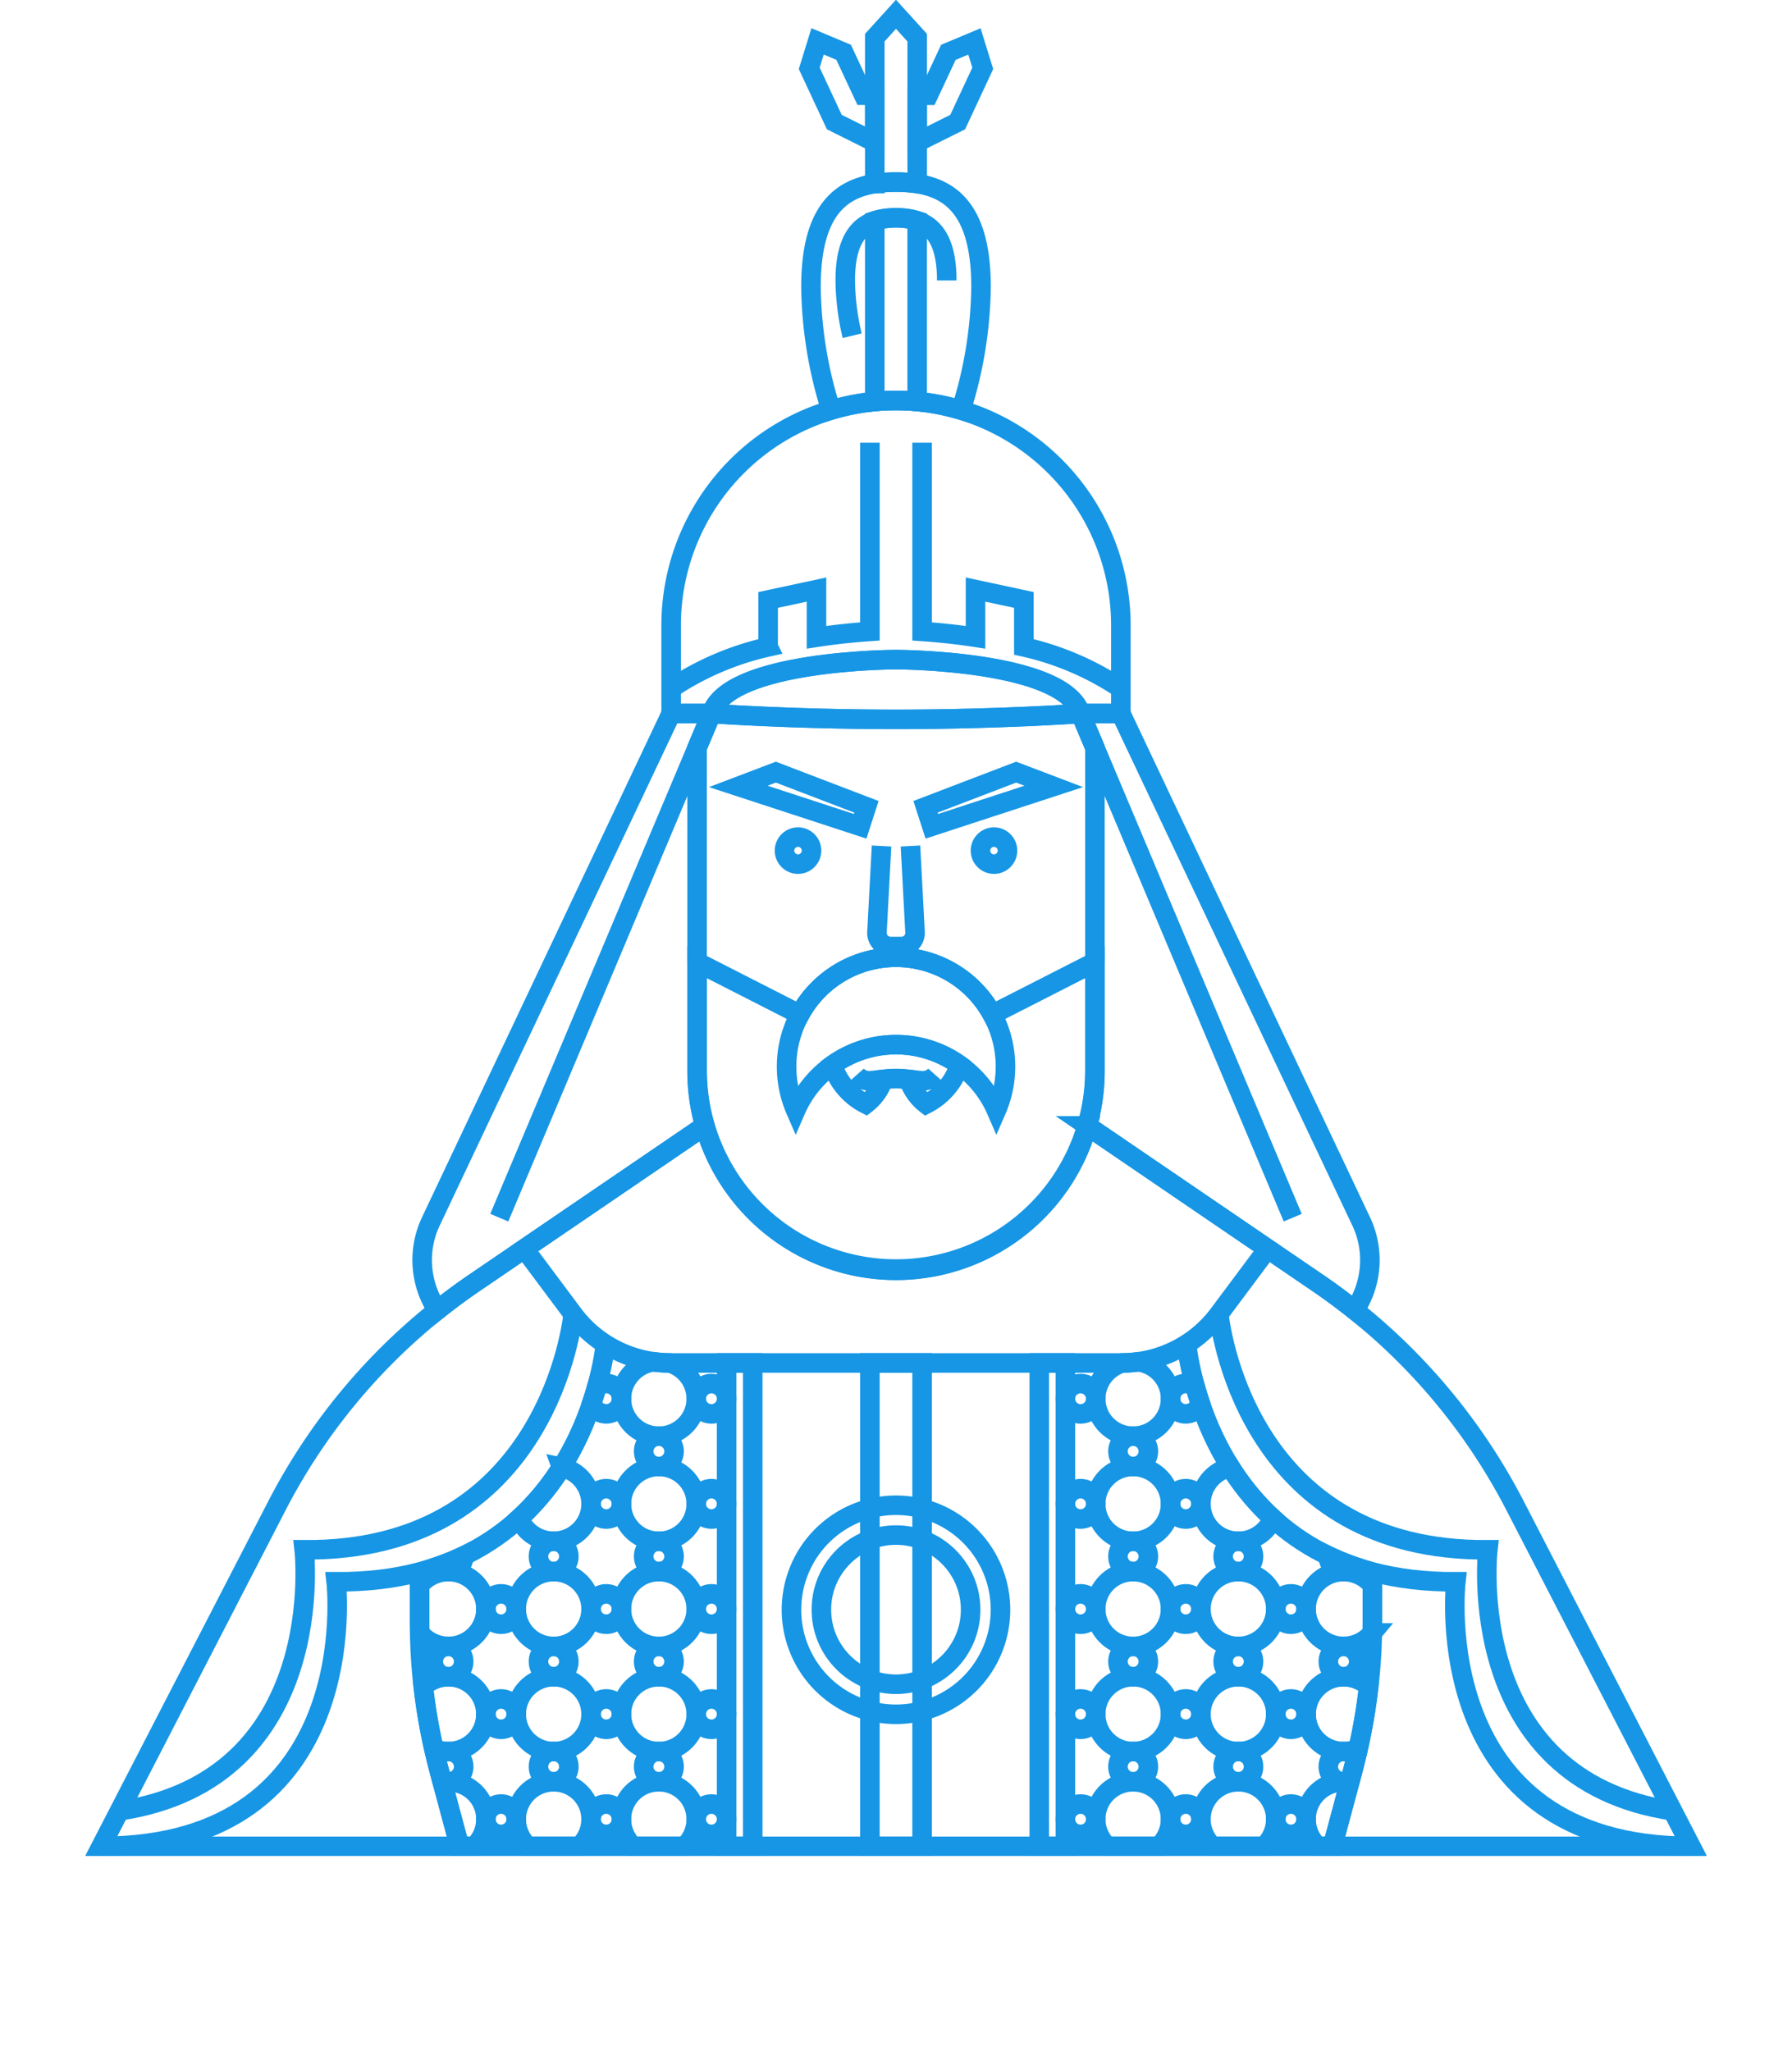 <svg xmlns="http://www.w3.org/2000/svg" id="그룹_1953" width="166" height="190" viewBox="0 0 166 210">
    <defs>
        <clipPath id="clip-path">
            <path id="사각형_2228" fill="none" d="M0 0H166V190H0z"/>
        </clipPath>
        <style>
            .cls-3{fill:none;stroke:#1696e5;stroke-miterlimit:10;stroke-width:2px}
        </style>
    </defs>
    <g id="그룹_1952" clip-path="url(#clip-path)">
        <path id="패스_2350" d="M84.425 108.223a11.207 11.207 0 0 1 10.275 6.729 11.206 11.206 0 1 0-20.545 0 11.206 11.206 0 0 1 10.27-6.729z" class="cls-3" transform="translate(-1.424 -1.281)"/>
        <path id="패스_2351" d="M94.091 105.136a11.213 11.213 0 0 0-19.7 0l-10.514-5.362v11.2a20.366 20.366 0 0 0 40.731 0v-11.2z" class="cls-3" transform="translate(-1.242 -1.281)"/>
        <path id="패스_2352" d="M84.272 68.41s-17.174.017-18.891 5.516c0 0 8.26.6 18.891.6s18.891-.6 18.891-.6c-1.716-5.499-18.891-5.516-18.891-5.516z" class="cls-3" transform="translate(-1.272 -.882)"/>
        <path id="패스_2353" d="M75.77 88.2a1.382 1.382 0 1 1-1.383-1.381A1.382 1.382 0 0 1 75.77 88.2z" class="cls-3" transform="translate(-1.42 -1.12)"/>
        <path id="패스_2354" d="M96.232 88.2a1.382 1.382 0 1 1-1.383-1.381 1.382 1.382 0 0 1 1.383 1.381z" class="cls-3" transform="translate(-1.818 -1.12)"/>
        <path id="패스_2355" d="M81.3 83.628l-9.277-3.549-3.848 1.462 12.48 4.082z" class="cls-3" transform="translate(-1.326 -1.033)"/>
        <path id="패스_2356" d="M87.731 83.628l9.277-3.549 3.848 1.462-12.48 4.082z" class="cls-3" transform="translate(-1.706 -1.033)"/>
        <path id="패스_2357" d="M65.351 74l-1.474 3.5v21.948" class="cls-3" transform="translate(-1.243 -.955)"/>
        <path id="패스_2358" d="M103.913 74l1.474 3.5v21.948" class="cls-3" transform="translate(-2.021 -.955)"/>
        <path id="선_56" d="M21.727 0L0 51.613" class="cls-3" transform="translate(42.382 73.044)"/>
        <path id="선_57" d="M0 0L21.727 51.613" class="cls-3" transform="translate(101.891 73.044)"/>
        <path id="패스_2359" d="M84.19 41.54a23.014 23.014 0 0 0-23.021 23.006v9.033H65.3c1.717-5.5 18.891-5.516 18.891-5.516s17.174.017 18.891 5.516h4.13v-9.033A23.014 23.014 0 0 0 84.19 41.54z" class="cls-3" transform="translate(-1.19 -.536)"/>
        <path id="패스_2360" d="M131.306 125.986L106.706 74h-4.13s-8.26.6-18.891.6-18.893-.6-18.893-.6h-4.129l-24.6 51.988a9.258 9.258 0 0 0 .663 9.1c1.213-.968 2.46-1.9 3.748-2.775l23.623-16.1a20.348 20.348 0 0 1-.779-5.569v-11.2l10.518 5.363a11.213 11.213 0 0 1 19.7 0l10.517-5.362v11.2a20.347 20.347 0 0 1-.778 5.569l23.623 16.1c1.287.878 2.534 1.806 3.747 2.775a9.252 9.252 0 0 0 .664-9.1z" class="cls-3" transform="translate(-.684 -.955)"/>
        <path id="패스_2361" d="M81.429 114.423a5.21 5.21 0 0 0 1.789-2.524l.289-.031a9.482 9.482 0 0 1 2.022 0l.289.031a5.236 5.236 0 0 0 1.778 2.529 6.839 6.839 0 0 0 3.422-4 11.167 11.167 0 0 0-13 0 6.843 6.843 0 0 0 3.411 3.995z" class="cls-3" transform="translate(-1.518 -1.398)"/>
        <path id="사각형_2225" d="M0 0H5.342V49.482H0z" class="cls-3" transform="translate(80.329 139.531)"/>
        <path id="패스_2362" d="M95.131 166.8a10.7 10.7 0 1 1-10.7-10.689 10.693 10.693 0 0 1 10.7 10.689z" class="cls-3" transform="translate(-1.434 -2.014)"/>
        <ellipse id="타원_133" cx="7.641" cy="7.636" class="cls-3" rx="7.641" ry="7.636" transform="translate(75.359 157.15)"/>
        <path id="패스_2363" d="M81.52 45.911v19.323c-1.432.1-3.34.271-5.47.6v-4.886l-4.95 1.064v4.806a29.427 29.427 0 0 0-9.933 4.256" class="cls-3" transform="translate(-1.19 -.592)"/>
        <path id="패스_2364" d="M87.37 45.911v19.323c1.432.1 3.34.271 5.47.6v-4.886l4.948 1.063v4.806a29.427 29.427 0 0 1 9.933 4.256" class="cls-3" transform="translate(-1.699 -.592)"/>
        <path id="패스_2365" d="M86.774 18.817V3.876L84.6 1.482l-2.17 2.394v14.941a15.269 15.269 0 0 1 4.34 0z" class="cls-3" transform="translate(-1.603 -.019)"/>
        <path id="패스_2366" d="M84.6 41.3c.732 0 1.455.038 2.17.1V22.9a7.775 7.775 0 0 0-4.34 0v18.5c.719-.067 1.441-.1 2.17-.1z" class="cls-3" transform="translate(-1.603 -.291)"/>
        <path id="패스_2367" d="M82.3 14.622l-4.146-2.07-2.567-5.5.853-2.763 2.667 1.12L81.158 9.8H82.3z" class="cls-3" transform="translate(-1.47 -.055)"/>
        <path id="패스_2368" d="M86.86 14.622l4.146-2.07 2.567-5.5-.853-2.758-2.668 1.12L88 9.805h-1.14z" class="cls-3" transform="translate(-1.69 -.055)"/>
        <path id="패스_2369" d="M84.474 41.248a23.042 23.042 0 0 1 6.656.98 43.353 43.353 0 0 0 2.05-12.594c0-8.884-3.9-10.747-8.706-10.747s-8.706 1.863-8.706 10.747a43.353 43.353 0 0 0 2.05 12.594 23.047 23.047 0 0 1 6.656-.98z" class="cls-3" transform="translate(-1.474 -.244)"/>
        <path id="패스_2370" d="M80.055 34.658A25.277 25.277 0 0 1 79.349 29c0-5.3 2.326-6.413 5.195-6.413S89.739 23.7 89.739 29" class="cls-3" transform="translate(-1.543 -.291)"/>
        <path id="패스_2371" d="M130.222 191.115l2.087-7.788a58.586 58.586 0 0 0 2-15.162v-5.171" class="cls-3" transform="translate(-2.533 -2.103)"/>
        <path id="사각형_2226" d="M0 0H2.671V49.482H0z" class="cls-3" transform="translate(97.67 139.531)"/>
        <path id="패스_2372" d="M113.162 145.016a3.83 3.83 0 1 1-4.924-3.666 12.489 12.489 0 0 0 1.624-.12 3.826 3.826 0 0 1 3.3 3.786z" class="cls-3" transform="translate(-2.052 -1.822)"/>
        <path id="패스_2373" d="M110.934 150.5a1.555 1.555 0 1 0-1.555 1.555 1.555 1.555 0 0 0 1.555-1.555z" class="cls-3" transform="translate(-2.097 -1.921)"/>
        <ellipse id="타원_134" cx="1.555" cy="1.554" class="cls-3" rx="1.555" ry="1.554" transform="translate(100.342 141.639)"/>
        <path id="패스_2374" d="M114.87 143.49a1.546 1.546 0 0 1 .977.354c.145.518.313 1.068.507 1.644a1.552 1.552 0 1 1-1.484-2z" class="cls-3" transform="translate(-2.204 -1.851)"/>
        <path id="패스_2375" d="M105.5 155.918a3.83 3.83 0 1 0 3.829-3.827 3.828 3.828 0 0 0-3.829 3.827z" class="cls-3" transform="translate(-2.052 -1.962)"/>
        <path id="패스_2376" d="M110.934 161.4a1.555 1.555 0 1 0-1.555 1.554 1.555 1.555 0 0 0 1.555-1.554z" class="cls-3" transform="translate(-2.097 -2.062)"/>
        <path id="패스_2377" d="M103.887 154.393a1.554 1.554 0 1 0 1.555 1.555 1.555 1.555 0 0 0-1.555-1.555z" class="cls-3" transform="translate(-1.991 -1.992)"/>
        <path id="패스_2378" d="M114.87 154.393a1.554 1.554 0 1 0 1.555 1.555 1.555 1.555 0 0 0-1.555-1.555z" class="cls-3" transform="translate(-2.204 -1.992)"/>
        <path id="패스_2379" d="M119.51 152.178a25.362 25.362 0 0 0 4.336 5.225 3.829 3.829 0 1 1-4.336-5.225z" class="cls-3" transform="translate(-2.266 -1.963)"/>
        <path id="패스_2380" d="M121.916 161.4a1.555 1.555 0 1 0-1.555 1.554 1.555 1.555 0 0 0 1.555-1.554z" class="cls-3" transform="translate(-2.311 -2.062)"/>
        <path id="패스_2381" d="M131.344 162.972a1.555 1.555 0 0 1-1.555-1.554c0-.023 0-.041.006-.064a24.64 24.64 0 0 0 2.7 1.1 1.544 1.544 0 0 1-1.151.518z" class="cls-3" transform="translate(-2.525 -2.081)"/>
        <path id="패스_2382" d="M105.5 166.82a3.83 3.83 0 1 0 3.829-3.827 3.828 3.828 0 0 0-3.829 3.827z" class="cls-3" transform="translate(-2.052 -2.103)"/>
        <path id="패스_2383" d="M110.934 172.3a1.555 1.555 0 1 0-1.555 1.555 1.555 1.555 0 0 0 1.555-1.555z" class="cls-3" transform="translate(-2.097 -2.203)"/>
        <path id="패스_2384" d="M103.887 165.3a1.554 1.554 0 1 0 1.555 1.554 1.555 1.555 0 0 0-1.555-1.554z" class="cls-3" transform="translate(-1.991 -2.132)"/>
        <path id="패스_2385" d="M114.87 165.3a1.554 1.554 0 1 0 1.555 1.554 1.555 1.555 0 0 0-1.555-1.554z" class="cls-3" transform="translate(-2.204 -2.132)"/>
        <path id="패스_2386" d="M116.487 166.82a3.83 3.83 0 1 0 3.829-3.827 3.828 3.828 0 0 0-3.829 3.827z" class="cls-3" transform="translate(-2.266 -2.103)"/>
        <path id="패스_2387" d="M121.916 172.3a1.555 1.555 0 1 0-1.555 1.555 1.555 1.555 0 0 0 1.555-1.555z" class="cls-3" transform="translate(-2.311 -2.203)"/>
        <path id="패스_2388" d="M125.852 165.3a1.554 1.554 0 1 0 1.555 1.554 1.555 1.555 0 0 0-1.555-1.554z" class="cls-3" transform="translate(-2.418 -2.132)"/>
        <path id="패스_2389" d="M131.3 162.993a3.821 3.821 0 0 1 2.951 1.39v3.782c0 .371-.011.742-.018 1.113a3.828 3.828 0 1 1-2.934-6.285z" class="cls-3" transform="translate(-2.479 -2.103)"/>
        <path id="패스_2390" d="M132.9 172.3a1.555 1.555 0 1 0-1.555 1.555 1.555 1.555 0 0 0 1.555-1.555z" class="cls-3" transform="translate(-2.525 -2.203)"/>
        <path id="패스_2391" d="M105.5 177.724a3.83 3.83 0 1 0 3.829-3.827 3.829 3.829 0 0 0-3.829 3.827z" class="cls-3" transform="translate(-2.052 -2.243)"/>
        <path id="패스_2392" d="M110.934 183.2a1.555 1.555 0 1 0-1.555 1.555 1.555 1.555 0 0 0 1.555-1.555z" class="cls-3" transform="translate(-2.097 -2.343)"/>
        <path id="패스_2393" d="M103.887 176.2a1.554 1.554 0 1 0 1.555 1.555 1.555 1.555 0 0 0-1.555-1.555z" class="cls-3" transform="translate(-1.991 -2.273)"/>
        <path id="패스_2394" d="M114.87 176.2a1.554 1.554 0 1 0 1.555 1.555 1.555 1.555 0 0 0-1.555-1.555z" class="cls-3" transform="translate(-2.204 -2.273)"/>
        <path id="패스_2395" d="M116.487 177.724a3.83 3.83 0 1 0 3.829-3.827 3.829 3.829 0 0 0-3.829 3.827z" class="cls-3" transform="translate(-2.266 -2.243)"/>
        <path id="패스_2396" d="M121.916 183.2a1.555 1.555 0 1 0-1.555 1.555 1.555 1.555 0 0 0 1.555-1.555z" class="cls-3" transform="translate(-2.311 -2.343)"/>
        <path id="패스_2397" d="M125.852 176.2a1.554 1.554 0 1 0 1.555 1.555 1.555 1.555 0 0 0-1.555-1.555z" class="cls-3" transform="translate(-2.418 -2.273)"/>
        <path id="패스_2398" d="M131.3 173.9a3.815 3.815 0 0 1 2.573 1 58.77 58.77 0 0 1-1.073 6.35 3.827 3.827 0 1 1-1.5-7.348z" class="cls-3" transform="translate(-2.479 -2.243)"/>
        <path id="패스_2399" d="M129.789 183.2a1.553 1.553 0 0 1 2.826-.891c-.1.419-.2.838-.314 1.255l-.276 1.028a1.539 1.539 0 0 1-.681.164 1.555 1.555 0 0 1-1.555-1.556z" class="cls-3" transform="translate(-2.525 -2.343)"/>
        <path id="패스_2400" d="M105.5 188.626a3.83 3.83 0 1 1 6.467 2.771H106.7a3.815 3.815 0 0 1-1.2-2.771z" class="cls-3" transform="translate(-2.052 -2.384)"/>
        <path id="패스_2401" d="M103.887 187.1a1.554 1.554 0 1 0 1.555 1.554 1.555 1.555 0 0 0-1.555-1.554z" class="cls-3" transform="translate(-1.991 -2.414)"/>
        <path id="패스_2402" d="M114.87 187.1a1.554 1.554 0 1 0 1.555 1.554 1.555 1.555 0 0 0-1.555-1.554z" class="cls-3" transform="translate(-2.204 -2.414)"/>
        <path id="패스_2403" d="M116.487 188.626a3.83 3.83 0 1 1 6.467 2.771h-5.274a3.811 3.811 0 0 1-1.193-2.771z" class="cls-3" transform="translate(-2.266 -2.384)"/>
        <path id="패스_2404" d="M125.852 187.1a1.554 1.554 0 1 0 1.555 1.554 1.555 1.555 0 0 0-1.555-1.554z" class="cls-3" transform="translate(-2.418 -2.414)"/>
        <path id="패스_2405" d="M127.47 188.626a3.805 3.805 0 0 1 4.452-3.771l-1.753 6.542h-1.506a3.811 3.811 0 0 1-1.193-2.771z" class="cls-3" transform="translate(-2.479 -2.384)"/>
        <path id="패스_2406" d="M114.992 139.394s2.155 24.535 27.565 24.334c0 0-3.093 27.083 24.066 27.083" class="cls-3" transform="translate(-2.237 -1.798)"/>
        <path id="패스_2407" d="M118.355 136.3c.287 2.428 3.542 24.306 27.542 24.116 0 0-2.686 23.512 18.915 26.722" class="cls-3" transform="translate(-2.302 -1.758)"/>
        <path id="패스_2408" d="M146.413 155.646a61.966 61.966 0 0 0-20.17-22.781l-23.623-16.1a20.368 20.368 0 0 1-39.175 0l-23.623 16.1a61.966 61.966 0 0 0-20.17 22.781l-18 34.873h162.766z" class="cls-3" transform="translate(-.032 -1.506)"/>
        <path id="패스_2409" d="M38.99 191.115l-2.09-7.788a58.544 58.544 0 0 1-2-15.162v-5.171" class="cls-3" transform="translate(-.679 -2.103)"/>
        <path id="사각형_2227" d="M0 0H2.671V49.482H0z" class="cls-3" transform="translate(65.659 139.531)"/>
        <path id="패스_2410" d="M55.979 145.016a3.83 3.83 0 1 0 4.925-3.666 12.517 12.517 0 0 1-1.625-.12 3.826 3.826 0 0 0-3.3 3.786z" class="cls-3" transform="translate(-1.089 -1.822)"/>
        <path id="패스_2411" d="M58.3 150.5a1.555 1.555 0 1 1 1.555 1.555A1.555 1.555 0 0 1 58.3 150.5z" class="cls-3" transform="translate(-1.134 -1.921)"/>
        <ellipse id="타원_135" cx="1.555" cy="1.554" class="cls-3" rx="1.555" ry="1.554" transform="translate(62.549 141.639)"/>
        <path id="패스_2412" d="M54.364 143.49a1.551 1.551 0 0 0-.978.354c-.144.518-.312 1.068-.506 1.644a1.552 1.552 0 1 0 1.484-2z" class="cls-3" transform="translate(-1.029 -1.851)"/>
        <path id="패스_2413" d="M63.637 155.918a3.83 3.83 0 1 1-3.829-3.827 3.827 3.827 0 0 1 3.829 3.827z" class="cls-3" transform="translate(-1.089 -1.962)"/>
        <path id="패스_2414" d="M58.3 161.4a1.555 1.555 0 1 1 1.555 1.554A1.555 1.555 0 0 1 58.3 161.4z" class="cls-3" transform="translate(-1.134 -2.062)"/>
        <path id="패스_2415" d="M65.345 154.393a1.554 1.554 0 1 1-1.555 1.555 1.555 1.555 0 0 1 1.555-1.555z" class="cls-3" transform="translate(-1.241 -1.992)"/>
        <path id="패스_2416" d="M54.362 154.393a1.554 1.554 0 1 1-1.555 1.555 1.555 1.555 0 0 1 1.555-1.555z" class="cls-3" transform="translate(-1.027 -1.992)"/>
        <path id="패스_2417" d="M49.637 152.178A25.362 25.362 0 0 1 45.3 157.4a3.829 3.829 0 1 0 4.336-5.225z" class="cls-3" transform="translate(-.881 -1.963)"/>
        <path id="패스_2418" d="M47.315 161.4a1.555 1.555 0 1 1 1.555 1.554 1.555 1.555 0 0 1-1.555-1.554z" class="cls-3" transform="translate(-.92 -2.062)"/>
        <path id="패스_2419" d="M37.9 162.972a1.555 1.555 0 0 0 1.555-1.554c0-.023 0-.041-.006-.064a24.64 24.64 0 0 1-2.7 1.1 1.544 1.544 0 0 0 1.151.518z" class="cls-3" transform="translate(-.715 -2.081)"/>
        <path id="패스_2420" d="M63.637 166.82a3.83 3.83 0 1 1-3.829-3.827 3.827 3.827 0 0 1 3.829 3.827z" class="cls-3" transform="translate(-1.089 -2.103)"/>
        <path id="패스_2421" d="M58.3 172.3a1.555 1.555 0 1 1 1.555 1.555A1.555 1.555 0 0 1 58.3 172.3z" class="cls-3" transform="translate(-1.134 -2.203)"/>
        <path id="패스_2422" d="M65.345 165.3a1.554 1.554 0 1 1-1.555 1.554 1.555 1.555 0 0 1 1.555-1.554z" class="cls-3" transform="translate(-1.241 -2.132)"/>
        <path id="패스_2423" d="M54.362 165.3a1.554 1.554 0 1 1-1.555 1.554 1.555 1.555 0 0 1 1.555-1.554z" class="cls-3" transform="translate(-1.027 -2.132)"/>
        <path id="패스_2424" d="M52.655 166.82a3.83 3.83 0 1 1-3.829-3.827 3.828 3.828 0 0 1 3.829 3.827z" class="cls-3" transform="translate(-.875 -2.103)"/>
        <path id="패스_2425" d="M47.315 172.3a1.555 1.555 0 1 1 1.555 1.555 1.555 1.555 0 0 1-1.555-1.555z" class="cls-3" transform="translate(-.92 -2.203)"/>
        <path id="패스_2426" d="M43.379 165.3a1.554 1.554 0 1 1-1.555 1.554 1.555 1.555 0 0 1 1.555-1.554z" class="cls-3" transform="translate(-.814 -2.132)"/>
        <path id="패스_2427" d="M37.859 162.993a3.821 3.821 0 0 0-2.951 1.39v3.782c0 .371.011.742.018 1.113a3.828 3.828 0 1 0 2.934-6.285z" class="cls-3" transform="translate(-.679 -2.103)"/>
        <path id="패스_2428" d="M36.333 172.3a1.555 1.555 0 1 1 1.555 1.555 1.555 1.555 0 0 1-1.555-1.555z" class="cls-3" transform="translate(-.707 -2.203)"/>
        <path id="패스_2429" d="M63.637 177.724a3.83 3.83 0 1 1-3.829-3.827 3.828 3.828 0 0 1 3.829 3.827z" class="cls-3" transform="translate(-1.089 -2.243)"/>
        <path id="패스_2430" d="M58.3 183.2a1.555 1.555 0 1 1 1.555 1.555A1.555 1.555 0 0 1 58.3 183.2z" class="cls-3" transform="translate(-1.134 -2.343)"/>
        <path id="패스_2431" d="M65.345 176.2a1.554 1.554 0 1 1-1.555 1.555 1.555 1.555 0 0 1 1.555-1.555z" class="cls-3" transform="translate(-1.241 -2.273)"/>
        <path id="패스_2432" d="M54.362 176.2a1.554 1.554 0 1 1-1.555 1.555 1.555 1.555 0 0 1 1.555-1.555z" class="cls-3" transform="translate(-1.027 -2.273)"/>
        <path id="패스_2433" d="M52.655 177.724a3.83 3.83 0 1 1-3.829-3.827 3.829 3.829 0 0 1 3.829 3.827z" class="cls-3" transform="translate(-.875 -2.243)"/>
        <path id="패스_2434" d="M47.315 183.2a1.555 1.555 0 1 1 1.555 1.555 1.555 1.555 0 0 1-1.555-1.555z" class="cls-3" transform="translate(-.92 -2.343)"/>
        <path id="패스_2435" d="M43.379 176.2a1.554 1.554 0 1 1-1.555 1.555 1.555 1.555 0 0 1 1.555-1.555z" class="cls-3" transform="translate(-.814 -2.273)"/>
        <path id="패스_2436" d="M37.867 173.9a3.815 3.815 0 0 0-2.573 1 58.774 58.774 0 0 0 1.073 6.35 3.827 3.827 0 1 0 1.5-7.348z" class="cls-3" transform="translate(-.687 -2.243)"/>
        <path id="패스_2437" d="M39.449 183.2a1.553 1.553 0 0 0-2.826-.891c.1.419.2.838.315 1.255l.275 1.028a1.532 1.532 0 0 0 .681.164 1.556 1.556 0 0 0 1.555-1.556z" class="cls-3" transform="translate(-.712 -2.343)"/>
        <path id="패스_2438" d="M63.637 188.626a3.83 3.83 0 1 0-6.466 2.771h5.273a3.811 3.811 0 0 0 1.193-2.771z" class="cls-3" transform="translate(-1.089 -2.384)"/>
        <path id="패스_2439" d="M65.345 187.1a1.554 1.554 0 1 1-1.555 1.554 1.555 1.555 0 0 1 1.555-1.554z" class="cls-3" transform="translate(-1.241 -2.414)"/>
        <path id="패스_2440" d="M54.362 187.1a1.554 1.554 0 1 1-1.555 1.554 1.555 1.555 0 0 1 1.555-1.554z" class="cls-3" transform="translate(-1.027 -2.414)"/>
        <path id="패스_2441" d="M52.655 188.626a3.83 3.83 0 1 0-6.467 2.771h5.274a3.815 3.815 0 0 0 1.193-2.771z" class="cls-3" transform="translate(-.875 -2.384)"/>
        <path id="패스_2442" d="M43.379 187.1a1.554 1.554 0 1 1-1.555 1.554 1.555 1.555 0 0 1 1.555-1.554z" class="cls-3" transform="translate(-.814 -2.414)"/>
        <path id="패스_2443" d="M41.736 188.626a3.805 3.805 0 0 0-4.452-3.771l1.752 6.542h1.507a3.811 3.811 0 0 0 1.193-2.771z" class="cls-3" transform="translate(-.725 -2.384)"/>
        <path id="패스_2444" d="M53.278 139.394s-2.155 24.535-27.565 24.334c0 0 3.093 27.083-24.066 27.083" class="cls-3" transform="translate(-.032 -1.798)"/>
        <path id="패스_2445" d="M50.017 136.3c-.287 2.428-3.542 24.306-27.542 24.116 0 0 2.685 23.512-18.915 26.722" class="cls-3" transform="translate(-.069 -1.758)"/>
        <path id="패스_2446" d="M103.48 116.766a20.368 20.368 0 0 1-39.175 0L45.839 129.35l5 6.7a12.416 12.416 0 0 0 9.949 4.988h46.2a12.413 12.413 0 0 0 9.95-4.988l5-6.7z" class="cls-3" transform="translate(-.892 -1.506)"/>
        <path id="패스_2447" d="M86.089 87.739l.468 8.823a1.391 1.391 0 0 1-1.389 1.465h-1.119a1.393 1.393 0 0 1-1.39-1.465l.469-8.823" class="cls-3" transform="translate(-1.608 -1.132)"/>
        <path id="패스_2448" d="M88.611 111.5a1.742 1.742 0 0 1-1.487.574l-1.546-.165a9.482 9.482 0 0 0-2.022 0l-1.546.165a1.742 1.742 0 0 1-1.487-.574" class="cls-3" transform="translate(-1.566 -1.438)"/>
    </g>
</svg>

